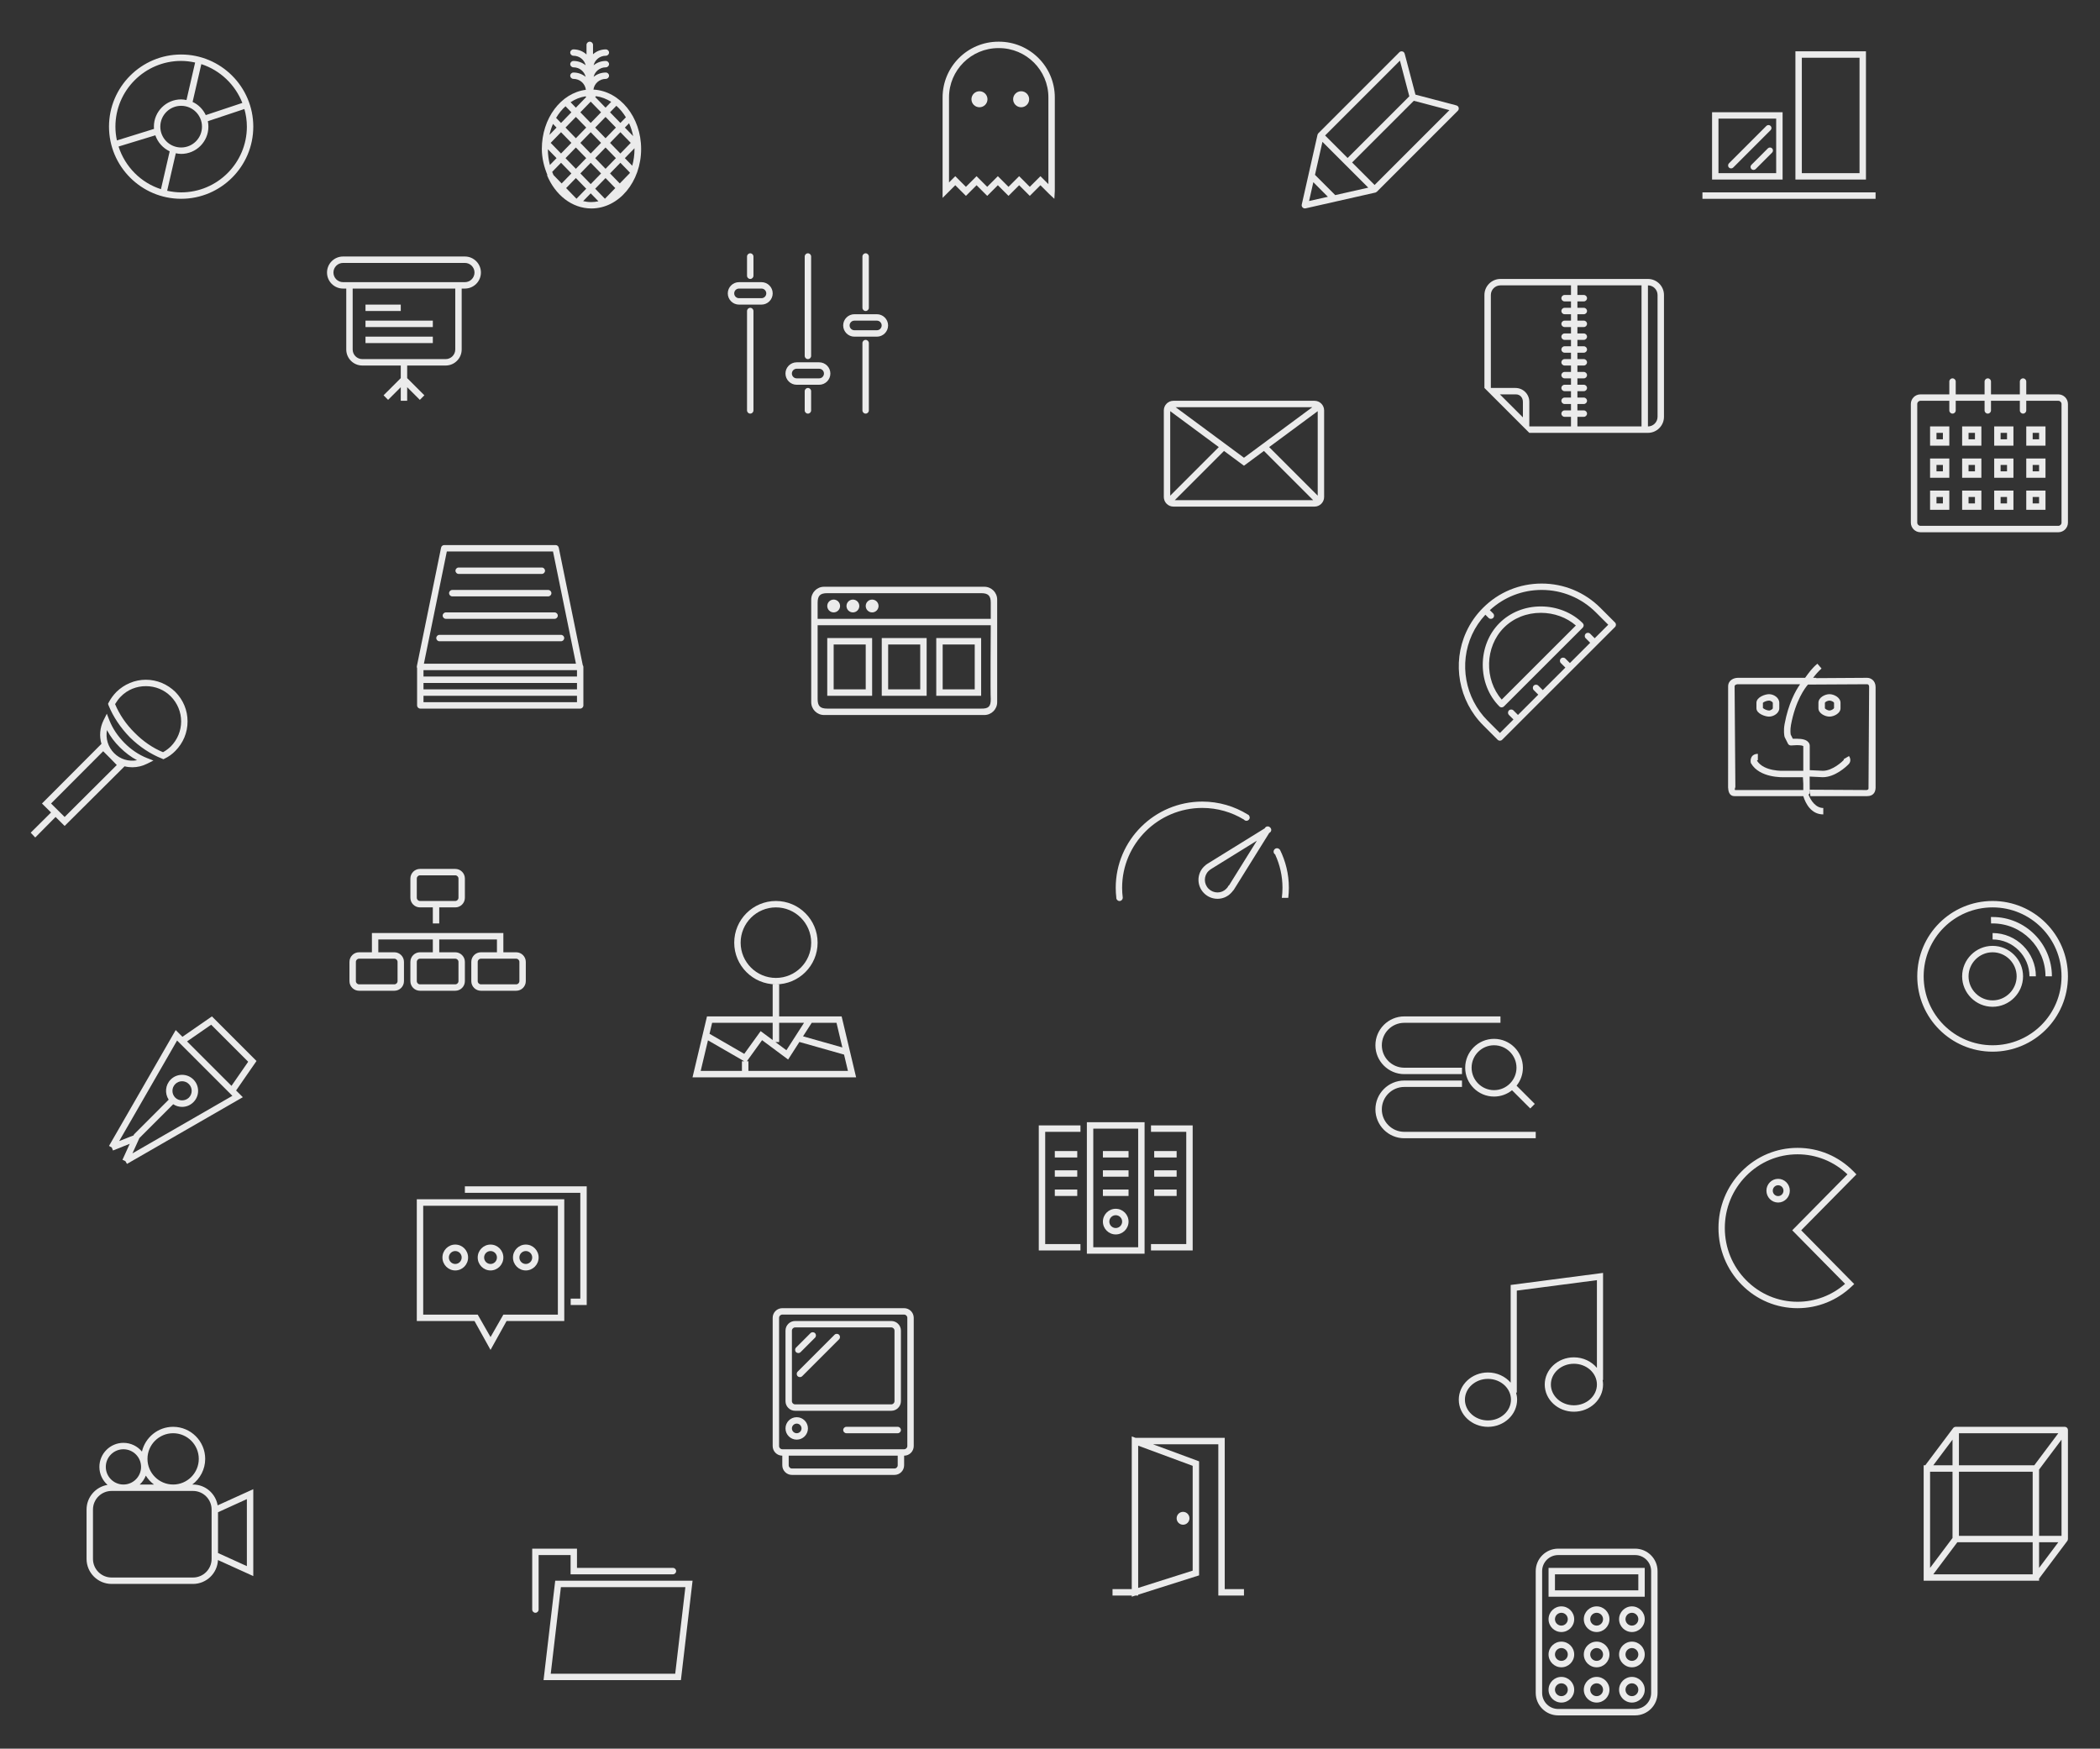 <?xml version="1.0" encoding="UTF-8" standalone="no"?>
<svg width="490px" height="408px" viewBox="0 0 490 408" version="1.1" xmlns="http://www.w3.org/2000/svg" xmlns:xlink="http://www.w3.org/1999/xlink" style="background: #F7F7F7;">
    <rect x="0" y="0" width="490" height="408" fill="#333333" stroke="none"/>
    <!-- Generator: Sketch 3.7 (28169) - http://www.bohemiancoding.com/sketch -->
    <title>Pattern Copy</title>
    <desc>Created with Sketch.</desc>
    <defs/>
    <g id="Misc" stroke="none" stroke-width="1" fill="none" fill-rule="evenodd">
        <g id="Pattern-Copy" fill="#EBEBEB">
            <path d="M276.046,355.745 C276.87,355.745 277.542,355.072 277.542,354.243 C277.542,353.415 276.87,352.741 276.046,352.741 C275.22,352.741 274.55,353.415 274.55,354.243 C274.55,355.072 275.22,355.745 276.046,355.745 L276.046,355.745 Z M278.29,342.002 L278.29,366.459 L265.573,370.489 L265.573,337.299 L278.29,342.002 Z M285.771,370.764 L285.771,335.471 L264.958,335.471 L264.076,335.145 L264.076,370.764 L259.588,370.764 L259.588,372.265 L264.076,372.265 L264.076,372.538 L264.938,372.265 L265.573,372.265 L265.573,372.063 L279.786,367.56 L279.786,340.955 L269.019,336.973 L284.275,336.973 L284.275,372.265 L290.26,372.265 L290.26,370.764 L285.771,370.764 Z" id="Fill-1"/>
            <path d="M145.803,36.898 L148.043,34.592 C148.044,34.647 148.05,34.698 148.05,34.753 C148.05,36.123 147.861,37.438 147.524,38.671 L145.803,36.898 Z M146.918,40.431 L144.612,42.803 L142.341,40.464 L144.757,37.976 L146.982,40.268 C146.959,40.322 146.94,40.377 146.918,40.431 L146.918,40.431 Z M141.149,46.369 L138.879,44.029 L141.294,41.542 L143.566,43.883 L141.149,46.369 Z M137.942,47.15 C137.3,47.15 136.674,47.069 136.065,46.927 L137.832,45.109 L139.632,46.962 C139.082,47.077 138.519,47.15 137.942,47.15 L137.942,47.15 Z M132.098,43.883 L134.369,41.542 L136.785,44.029 L134.513,46.369 L132.098,43.883 Z M129.15,40.846 C129.038,40.605 128.938,40.358 128.84,40.105 L130.907,37.976 L133.322,40.464 L131.051,42.803 L129.15,40.846 Z M127.837,34.815 L129.86,36.898 L128.308,38.496 C128.007,37.334 127.842,36.098 127.837,34.815 L127.837,34.815 Z M129.031,28.913 L129.859,29.766 L128.206,31.469 C128.407,30.574 128.68,29.715 129.031,28.913 L129.031,28.913 Z M131.952,24.79 L133.321,26.201 L130.907,28.687 L129.759,27.505 C130.372,26.468 131.112,25.553 131.952,24.79 L131.952,24.79 Z M136.628,22.473 L136.785,22.634 L134.369,25.122 L133.134,23.85 C134.198,23.141 135.379,22.673 136.628,22.473 L136.628,22.473 Z M139.07,22.438 C140.335,22.611 141.529,23.074 142.61,23.767 L141.295,25.122 L138.879,22.634 L139.07,22.438 Z M146.04,27.366 L144.758,28.687 L142.341,26.201 L143.816,24.682 C144.666,25.43 145.414,26.337 146.04,27.366 L146.04,27.366 Z M142.341,33.333 L144.758,30.844 L147.173,33.333 L144.757,35.82 L142.341,33.333 Z M138.879,36.898 L141.294,34.411 L143.709,36.898 L141.294,39.386 L138.879,36.898 Z M137.832,37.976 L140.247,40.464 L137.832,42.953 L135.416,40.464 L137.832,37.976 Z M134.369,34.411 L136.785,36.898 L134.369,39.386 L131.954,36.898 L134.369,34.411 Z M133.322,33.333 L130.907,35.82 L128.491,33.333 L130.907,30.844 L133.322,33.333 Z M136.785,29.766 L134.369,32.255 L131.953,29.766 L134.369,27.279 L136.785,29.766 Z M140.247,33.333 L137.832,35.82 L135.416,33.333 L137.832,30.844 L140.247,33.333 Z M138.879,29.766 L141.295,27.279 L143.71,29.766 L141.294,32.255 L138.879,29.766 Z M137.832,23.712 L140.247,26.201 L137.832,28.687 L135.416,26.201 L137.832,23.712 Z M147.739,31.759 L145.804,29.766 L146.783,28.758 C147.205,29.69 147.524,30.699 147.739,31.759 L147.739,31.759 Z M138.471,20.9 C138.654,19.498 139.868,18.406 141.351,18.406 C141.77,18.406 142.11,18.073 142.11,17.663 C142.11,17.253 141.77,16.921 141.351,16.921 C140.271,16.921 139.281,17.301 138.511,17.93 C138.807,16.661 139.965,15.709 141.351,15.709 C141.77,15.709 142.11,15.376 142.11,14.966 C142.11,14.555 141.77,14.222 141.351,14.222 C140.271,14.222 139.281,14.602 138.511,15.232 C138.807,13.962 139.965,13.009 141.351,13.009 C141.77,13.009 142.11,12.677 142.11,12.267 C142.11,11.857 141.77,11.523 141.351,11.523 C140.202,11.523 139.158,11.956 138.369,12.66 L138.369,10.468 C138.369,10.058 138.029,9.725 137.61,9.725 C137.191,9.725 136.851,10.058 136.851,10.468 L136.851,12.709 C136.056,11.976 134.989,11.523 133.814,11.523 C133.395,11.523 133.054,11.857 133.054,12.267 C133.054,12.677 133.395,13.009 133.814,13.009 C135.2,13.009 136.358,13.963 136.654,15.232 C135.884,14.602 134.894,14.222 133.814,14.222 C133.395,14.222 133.054,14.555 133.054,14.966 C133.054,15.376 133.395,15.709 133.814,15.709 C135.2,15.709 136.358,16.661 136.654,17.93 C135.884,17.301 134.894,16.921 133.814,16.921 C133.395,16.921 133.054,17.253 133.054,17.663 C133.054,18.073 133.395,18.406 133.814,18.406 C135.314,18.406 136.54,19.525 136.7,20.951 C130.885,21.695 126.428,27.599 126.428,34.753 C126.428,36.946 126.981,39.014 127.74,40.861 L127.74,40.864 C127.74,40.864 127.63,40.865 127.631,40.866 C129.529,45.46 133.426,48.636 137.998,48.636 C144.409,48.636 149.596,42.409 149.596,34.753 C149.596,27.31 144.636,21.234 138.471,20.9 L138.471,20.9 Z" id="Fill-1"/>
            <path d="M411.344,165.178 C411.506,165.402 412.305,165.776 412.772,165.776 C413.17,165.776 413.657,165.402 413.657,165.253 L413.657,163.982 C413.657,163.832 413.194,163.458 412.772,163.458 C412.306,163.458 411.507,163.757 411.344,163.982 L411.344,165.178 L411.344,165.178 Z M412.772,167.198 C411.894,167.198 409.835,166.524 409.835,165.253 L409.835,163.982 C409.835,162.635 411.894,161.962 412.772,161.962 C413.879,161.962 415.167,162.785 415.167,163.982 L415.167,165.253 C415.167,166.376 413.879,167.198 412.772,167.198 L412.772,167.198 Z M425.81,163.982 L425.81,165.253 C425.859,165.402 426.453,165.776 426.876,165.776 C427.3,165.776 427.893,165.402 427.944,165.178 L427.943,163.982 C427.893,163.757 427.299,163.458 426.876,163.458 C426.457,163.458 425.869,163.757 425.81,163.982 L425.81,163.982 Z M426.876,167.198 C425.851,167.198 424.301,166.45 424.301,165.253 L424.301,163.982 C424.301,162.71 425.851,161.962 426.876,161.962 C427.901,161.962 429.452,162.71 429.452,163.982 L429.452,165.253 C429.452,166.45 427.901,167.198 426.876,167.198 L426.876,167.198 Z M420.029,159.643 L405.51,159.643 C405.333,159.643 404.74,159.718 404.74,160.166 L404.919,183.582 C404.938,183.731 404.587,184.33 404.919,184.33 L420.768,184.33 L420.768,182.983 C420.76,182.908 420.76,182.834 420.766,182.834 L420.68,181.337 L416.239,181.337 C416.048,181.337 410.601,181.562 408.59,178.12 C408.547,178.046 408.517,177.971 408.503,177.821 C408.477,177.746 408.375,176.998 408.855,176.399 C409.067,176.176 409.467,175.876 410.167,175.876 L410.167,177.373 L410.003,177.373 C409.997,177.373 409.989,177.447 409.987,177.521 C411.622,180.066 416.15,179.841 416.199,179.841 L420.768,179.841 L420.768,174.081 C420.67,174.006 420.306,173.856 419.259,173.856 L417.899,173.931 C417.597,173.931 417.309,173.781 417.176,173.482 L416.424,171.986 C416.398,171.911 416.378,171.837 416.365,171.762 C416.356,171.762 416.109,170.49 416.409,168.919 C417.297,164.131 418.969,161.139 420.029,159.643 L420.029,159.643 Z M425.433,190.015 C422.643,190.015 421.323,187.547 420.768,185.751 L404.742,185.751 C403.402,185.751 403.274,184.479 403.221,183.731 L403.231,160.166 C403.231,158.669 404.593,158.147 405.509,158.147 L421.194,158.147 C422.01,157.024 422.854,155.827 424.059,154.855 L425.025,155.977 C424.258,156.65 423.632,157.398 423.056,158.147 L423.786,158.147 L423.786,158.221 L435.68,158.147 C436.469,158.147 437.639,158.745 437.639,160.315 L437.639,183.582 C437.655,183.731 437.664,184.629 437.182,185.153 C436.938,185.452 436.479,185.751 435.683,185.751 L422.421,185.751 L422.278,184.254 L435.539,184.33 C435.644,184.33 435.83,184.254 435.905,184.18 C435.985,184.105 435.997,183.956 435.99,183.88 C435.988,183.806 435.986,183.806 435.986,183.806 L436.129,160.315 C436.129,159.718 435.816,159.643 435.683,159.643 L421.863,159.718 C421.19,160.466 418.949,163.458 417.893,169.143 C417.689,170.265 417.791,171.163 417.831,171.387 L418.319,172.36 L419.216,172.36 L419.226,172.36 C420.546,172.36 421.407,172.585 421.897,173.108 C422.28,173.482 422.283,173.931 422.276,174.081 L422.278,179.692 L425.329,179.841 C427.633,179.841 429.967,177.597 430.227,177.298 C430.235,177.298 430.221,177.223 430.168,177.147 L431.435,176.399 C431.98,177.223 431.721,177.971 431.298,178.345 C430.801,178.868 428.183,181.337 425.297,181.337 L422.248,181.188 L422.278,185.002 C422.28,185.227 422.165,185.227 421.986,185.376 C422.491,186.798 423.712,188.519 425.433,188.519 L425.433,190.015 L425.433,190.015 Z" id="Fill-1093"/>
            <path d="M39.856,174.155 C39.32,174.679 38.71,175.128 38.041,175.502 C35.665,174.53 33.373,172.959 31.393,170.939 C29.413,168.994 27.848,166.675 26.852,164.28 C27.225,163.682 27.683,163.009 28.22,162.485 C29.773,160.914 31.84,160.092 34.038,160.092 C36.236,160.092 38.302,160.914 39.857,162.485 C41.411,164.056 42.267,166.151 42.267,168.321 C42.266,170.49 41.411,172.585 39.856,174.155 L39.856,174.155 Z M40.915,161.437 C39.078,159.643 36.636,158.595 34.038,158.595 C31.44,158.595 28.998,159.643 27.162,161.437 C26.435,162.186 25.829,163.009 25.359,163.907 L25.208,164.206 L25.331,164.58 C26.393,167.198 28.124,169.817 30.335,172.061 C32.546,174.231 35.13,175.951 37.806,176.998 L38.118,177.147 L38.418,176.998 C39.348,176.55 40.187,175.951 40.914,175.203 C42.751,173.333 43.763,170.939 43.763,168.321 C43.763,165.702 42.751,163.308 40.915,161.437 L40.915,161.437 Z M26.633,175.727 C25.202,174.305 24.608,172.285 24.956,170.34 C25.738,171.837 26.764,173.183 27.979,174.379 C29.193,175.577 30.553,176.624 31.98,177.373 C30.039,177.746 28.028,177.147 26.633,175.727 L26.633,175.727 Z M15.082,190.613 L11.909,187.472 L24.076,175.277 L25.574,176.774 L25.575,176.774 L25.576,176.774 L27.249,178.495 L15.082,190.613 L15.082,190.613 Z M29.036,173.333 C27.486,171.762 26.277,169.966 25.539,168.096 L24.926,166.524 L24.175,168.021 C23.288,169.817 23.144,171.762 23.672,173.557 L9.793,187.472 L11.909,189.566 L7.164,194.279 L8.222,195.402 L12.967,190.613 L15.082,192.708 L29.066,178.794 C29.661,178.944 30.277,179.018 30.906,179.018 C32.086,179.018 33.264,178.719 34.313,178.195 L35.798,177.447 L34.251,176.849 C32.39,176.101 30.587,174.903 29.036,173.333 L29.036,173.333 Z" id="Fill-1083"/>
            <path d="M367.242,327.881 C364.28,327.881 361.871,325.704 361.871,323.033 C361.871,320.355 364.28,318.186 367.242,318.186 C370.204,318.186 372.614,320.355 372.614,323.033 C372.614,325.704 370.204,327.881 367.242,327.881 L367.242,327.881 Z M347.187,331.412 C344.225,331.412 341.815,329.243 341.815,326.564 C341.815,323.894 344.225,321.717 347.187,321.717 C350.149,321.717 352.559,323.894 352.559,326.564 C352.559,329.243 350.149,331.412 347.187,331.412 L347.187,331.412 Z M374.047,296.992 L352.489,299.805 L352.489,322.6 C351.241,321.156 349.329,320.221 347.187,320.221 C343.436,320.221 340.383,323.071 340.383,326.564 C340.383,330.065 343.436,332.908 347.187,332.908 C350.939,332.908 353.991,330.065 353.991,326.564 C353.991,325.995 353.903,325.442 353.75,324.919 L353.922,324.919 L353.922,301.122 L372.614,298.683 L372.614,319.151 C371.368,317.662 369.426,316.69 367.242,316.69 C363.49,316.69 360.438,319.532 360.438,323.033 C360.438,326.535 363.49,329.377 367.242,329.377 C370.994,329.377 374.047,326.535 374.047,323.033 C374.047,322.674 374.006,322.323 373.944,321.978 L374.047,321.978 L374.047,296.992 L374.047,296.992 Z" id="Fill-1051"/>
            <path d="M201.982,79.298 C201.569,79.298 201.234,79.634 201.234,80.046 L201.234,95.756 C201.234,96.166 201.569,96.504 201.982,96.504 C202.395,96.504 202.731,96.166 202.731,95.756 L202.731,80.046 C202.731,79.634 202.395,79.298 201.982,79.298 L201.982,79.298 Z M201.982,72.565 C202.395,72.565 202.731,72.227 202.731,71.817 L202.731,59.847 C202.731,59.436 202.395,59.099 201.982,59.099 C201.569,59.099 201.234,59.436 201.234,59.847 L201.234,71.817 C201.234,72.227 201.569,72.565 201.982,72.565 L201.982,72.565 Z M204.602,77.053 L199.363,77.053 C198.743,77.053 198.24,76.552 198.24,75.931 C198.24,75.31 198.743,74.809 199.363,74.809 L204.602,74.809 C205.221,74.809 205.724,75.31 205.724,75.931 C205.724,76.552 205.221,77.053 204.602,77.053 L204.602,77.053 Z M204.602,73.313 L199.363,73.313 C197.918,73.313 196.743,74.487 196.743,75.931 C196.743,77.375 197.918,78.55 199.363,78.55 L204.602,78.55 C206.046,78.55 207.221,77.375 207.221,75.931 C207.221,74.487 206.046,73.313 204.602,73.313 L204.602,73.313 Z M188.515,90.519 C188.101,90.519 187.766,90.856 187.766,91.267 L187.766,95.756 C187.766,96.166 188.101,96.504 188.515,96.504 C188.928,96.504 189.263,96.166 189.263,95.756 L189.263,91.267 C189.263,90.856 188.928,90.519 188.515,90.519 L188.515,90.519 Z M188.515,83.786 C188.928,83.786 189.263,83.449 189.263,83.038 L189.263,59.847 C189.263,59.436 188.928,59.099 188.515,59.099 C188.101,59.099 187.766,59.436 187.766,59.847 L187.766,83.038 C187.766,83.449 188.101,83.786 188.515,83.786 L188.515,83.786 Z M191.134,88.275 L185.895,88.275 C185.276,88.275 184.772,87.774 184.772,87.153 C184.772,86.532 185.276,86.031 185.895,86.031 L191.134,86.031 C191.753,86.031 192.257,86.532 192.257,87.153 C192.257,87.774 191.753,88.275 191.134,88.275 L191.134,88.275 Z M191.134,84.534 L185.895,84.534 C184.451,84.534 183.275,85.709 183.275,87.153 C183.275,88.596 184.451,89.771 185.895,89.771 L191.134,89.771 C192.579,89.771 193.754,88.596 193.754,87.153 C193.754,85.709 192.579,84.534 191.134,84.534 L191.134,84.534 Z M175.056,65.084 C175.469,65.084 175.805,64.747 175.805,64.336 L175.805,59.847 C175.805,59.436 175.469,59.099 175.056,59.099 C174.643,59.099 174.308,59.436 174.308,59.847 L174.308,64.336 C174.308,64.747 174.643,65.084 175.056,65.084 L175.056,65.084 Z M175.056,71.817 C174.643,71.817 174.308,72.153 174.308,72.565 L174.308,95.756 C174.308,96.166 174.643,96.504 175.056,96.504 C175.469,96.504 175.805,96.166 175.805,95.756 L175.805,72.565 C175.805,72.153 175.469,71.817 175.056,71.817 L175.056,71.817 Z M177.675,69.573 L172.437,69.573 C171.817,69.573 171.314,69.071 171.314,68.45 C171.314,67.829 171.817,67.328 172.437,67.328 L177.675,67.328 C178.295,67.328 178.798,67.829 178.798,68.45 C178.798,69.071 178.295,69.573 177.675,69.573 L177.675,69.573 Z M177.675,65.832 L172.437,65.832 C170.992,65.832 169.817,67.007 169.817,68.45 C169.817,69.894 170.992,71.069 172.437,71.069 L177.675,71.069 C179.12,71.069 180.295,69.894 180.295,68.45 C180.295,67.007 179.12,65.832 177.675,65.832 L177.675,65.832 Z" id="Fill-1057"/>
            <path d="M464.939,217.695 L464.939,219.191 C469.683,219.191 473.542,223.081 473.542,227.794 L475.038,227.794 C475.038,222.258 470.507,217.695 464.939,217.695 L464.939,217.695 Z M464.939,213.954 L464.547,213.954 L464.581,215.45 L464.939,215.45 C471.745,215.45 477.282,220.986 477.282,227.794 L478.779,227.794 C478.779,220.163 472.57,213.954 464.939,213.954 L464.939,213.954 Z M464.939,233.405 C461.845,233.405 459.328,230.86 459.328,227.794 C459.328,224.727 461.845,222.183 464.939,222.183 C468.033,222.183 470.55,224.727 470.55,227.794 C470.55,230.86 468.033,233.405 464.939,233.405 L464.939,233.405 Z M464.939,220.687 C461.02,220.687 457.832,223.903 457.832,227.794 C457.832,231.684 461.02,234.901 464.939,234.901 C468.857,234.901 472.046,231.684 472.046,227.794 C472.046,223.903 468.857,220.687 464.939,220.687 L464.939,220.687 Z M464.939,243.878 C456.07,243.878 448.855,236.696 448.855,227.794 C448.855,218.892 456.07,211.71 464.939,211.71 C473.808,211.71 481.023,218.892 481.023,227.794 C481.023,236.696 473.808,243.878 464.939,243.878 L464.939,243.878 Z M464.939,210.214 C455.245,210.214 447.359,218.069 447.359,227.794 C447.359,237.519 455.245,245.374 464.939,245.374 C474.633,245.374 482.519,237.519 482.519,227.794 C482.519,218.069 474.633,210.214 464.939,210.214 L464.939,210.214 Z" id="Fill-1069"/>
            <path d="M42.267,44.885 C41.147,44.885 40.056,44.735 39.003,44.511 L41.021,35.758 C41.424,35.834 41.841,35.908 42.267,35.908 C45.773,35.908 48.626,33.066 48.626,29.55 C48.626,29.101 48.58,28.652 48.494,28.277 L57.022,25.435 C57.391,26.707 57.603,28.128 57.603,29.55 C57.603,38.002 50.724,44.885 42.267,44.885 L42.267,44.885 Z M27.664,34.188 L36.247,31.569 C36.806,33.215 38.027,34.562 39.594,35.31 L37.557,44.137 C32.872,42.641 29.169,38.901 27.664,34.188 L27.664,34.188 Z M42.267,14.214 C43.388,14.214 44.479,14.363 45.531,14.588 L43.513,23.34 C43.11,23.266 42.694,23.191 42.267,23.191 C38.761,23.191 35.908,26.033 35.908,29.55 C35.908,29.774 35.92,29.924 35.937,30.073 L27.279,32.766 C27.055,31.719 26.931,30.672 26.931,29.55 C26.931,21.096 33.811,14.214 42.267,14.214 L42.267,14.214 Z M37.405,29.55 C37.405,26.856 39.586,24.687 42.267,24.687 C44.948,24.687 47.13,26.856 47.13,29.55 C47.13,32.243 44.948,34.412 42.267,34.412 C39.586,34.412 37.405,32.243 37.405,29.55 L37.405,29.55 Z M56.548,24.013 L48.014,26.856 C47.379,25.51 46.288,24.388 44.94,23.789 L46.977,14.962 C51.365,16.383 54.882,19.75 56.548,24.013 L56.548,24.013 Z M42.267,12.718 C32.986,12.718 25.435,20.273 25.435,29.55 C25.435,38.826 32.986,46.382 42.267,46.382 C51.549,46.382 59.099,38.826 59.099,29.55 C59.099,20.273 51.549,12.718 42.267,12.718 L42.267,12.718 Z" id="Fill-1065"/>
            <path d="M386.763,97.252 C386.763,98.486 385.756,99.496 384.519,99.496 L384.519,66.58 C385.756,66.58 386.763,67.589 386.763,68.824 L386.763,97.252 L386.763,97.252 Z M368.061,99.496 L368.061,97.252 L369.557,97.252 C369.971,97.252 370.305,96.915 370.305,96.504 C370.305,96.092 369.971,95.756 369.557,95.756 L368.061,95.756 L368.061,94.26 L369.557,94.26 C369.971,94.26 370.305,93.923 370.305,93.511 C370.305,93.1 369.971,92.763 369.557,92.763 L368.061,92.763 L368.061,91.267 L369.557,91.267 C369.971,91.267 370.305,90.93 370.305,90.519 C370.305,90.107 369.971,89.771 369.557,89.771 L368.061,89.771 L368.061,88.275 L369.557,88.275 C369.971,88.275 370.305,87.938 370.305,87.527 C370.305,87.115 369.971,86.779 369.557,86.779 L368.061,86.779 L368.061,85.282 L369.557,85.282 C369.971,85.282 370.305,84.946 370.305,84.534 C370.305,84.123 369.971,83.786 369.557,83.786 L368.061,83.786 L368.061,82.29 L369.557,82.29 C369.971,82.29 370.305,81.953 370.305,81.542 C370.305,81.13 369.971,80.794 369.557,80.794 L368.061,80.794 L368.061,79.298 L369.557,79.298 C369.971,79.298 370.305,78.961 370.305,78.55 C370.305,78.138 369.971,77.802 369.557,77.802 L368.061,77.802 L368.061,76.305 L369.557,76.305 C369.971,76.305 370.305,75.969 370.305,75.557 C370.305,75.146 369.971,74.809 369.557,74.809 L368.061,74.809 L368.061,73.313 L369.557,73.313 C369.971,73.313 370.305,72.976 370.305,72.565 C370.305,72.153 369.971,71.817 369.557,71.817 L368.061,71.817 L368.061,70.321 L369.557,70.321 C369.971,70.321 370.305,69.984 370.305,69.573 C370.305,69.161 369.971,68.824 369.557,68.824 L368.061,68.824 L368.061,66.58 L383.023,66.58 L383.023,99.496 L368.061,99.496 L368.061,99.496 Z M356.84,99.496 L356.84,93.743 C356.84,91.962 355.397,90.519 353.617,90.519 L347.863,90.519 L347.863,68.824 C347.863,67.589 348.87,66.58 350.107,66.58 L366.565,66.58 L366.565,68.824 L365.069,68.824 C364.656,68.824 364.321,69.161 364.321,69.573 C364.321,69.984 364.656,70.321 365.069,70.321 L366.565,70.321 L366.565,71.817 L365.069,71.817 C364.656,71.817 364.321,72.153 364.321,72.565 C364.321,72.976 364.656,73.313 365.069,73.313 L366.565,73.313 L366.565,74.809 L365.069,74.809 C364.656,74.809 364.321,75.146 364.321,75.557 C364.321,75.969 364.656,76.305 365.069,76.305 L366.565,76.305 L366.565,77.802 L365.069,77.802 C364.656,77.802 364.321,78.138 364.321,78.55 C364.321,78.961 364.656,79.298 365.069,79.298 L366.565,79.298 L366.565,80.794 L365.069,80.794 C364.656,80.794 364.321,81.13 364.321,81.542 C364.321,81.953 364.656,82.29 365.069,82.29 L366.565,82.29 L366.565,83.786 L365.069,83.786 C364.656,83.786 364.321,84.123 364.321,84.534 C364.321,84.946 364.656,85.282 365.069,85.282 L366.565,85.282 L366.565,86.779 L365.069,86.779 C364.656,86.779 364.321,87.115 364.321,87.527 C364.321,87.938 364.656,88.275 365.069,88.275 L366.565,88.275 L366.565,89.771 L365.069,89.771 C364.656,89.771 364.321,90.107 364.321,90.519 C364.321,90.93 364.656,91.267 365.069,91.267 L366.565,91.267 L366.565,92.763 L365.069,92.763 C364.656,92.763 364.321,93.1 364.321,93.511 C364.321,93.923 364.656,94.26 365.069,94.26 L366.565,94.26 L366.565,95.756 L365.069,95.756 C364.656,95.756 364.321,96.092 364.321,96.504 C364.321,96.915 364.656,97.252 365.069,97.252 L366.565,97.252 L366.565,99.496 L356.84,99.496 L356.84,99.496 Z M355.344,97.378 L349.978,92.015 L353.733,92.015 C354.684,92.015 355.344,92.793 355.344,93.743 L355.344,97.378 L355.344,97.378 Z M384.519,65.084 L350.107,65.084 C348.044,65.084 346.366,66.76 346.366,68.824 L346.366,90.519 L356.84,100.992 L384.519,100.992 C386.582,100.992 388.26,99.317 388.26,97.252 L388.26,68.824 C388.26,66.76 386.582,65.084 384.519,65.084 L384.519,65.084 Z" id="Fill-1045"/>
            <path d="M372.097,148.915 L371.043,147.86 C370.752,147.569 370.28,147.569 369.991,147.86 C369.7,148.153 369.7,148.623 369.991,148.915 L371.044,149.969 L366.304,154.705 L365.252,153.65 C364.96,153.359 364.488,153.359 364.198,153.65 C363.907,153.942 363.907,154.414 364.198,154.705 L365.252,155.759 L359.985,161.019 L358.931,159.964 C358.641,159.68 358.169,159.68 357.878,159.964 C357.588,160.256 357.588,160.727 357.878,161.019 L358.931,162.074 L354.192,166.809 L353.138,165.754 C352.848,165.463 352.377,165.463 352.085,165.754 C351.794,166.046 351.794,166.518 352.085,166.809 L353.138,167.864 L349.979,171.02 L347.116,168.155 C341.847,162.889 340.383,154.818 343.475,148.062 C344.253,146.364 345.309,144.808 346.588,143.424 L347.345,144.179 C347.49,144.322 347.681,144.396 347.872,144.396 C348.063,144.396 348.253,144.322 348.398,144.179 C348.69,143.888 348.69,143.416 348.398,143.125 L347.631,142.362 C350.937,139.317 355.199,137.641 359.719,137.641 C364.503,137.641 369.004,139.512 372.395,142.9 L375.257,145.758 L372.097,148.915 L372.097,148.915 Z M376.837,145.234 L373.448,141.845 C369.777,138.173 364.901,136.153 359.719,136.153 C354.553,136.153 349.694,138.164 346.038,141.823 C344.394,143.462 343.076,145.354 342.121,147.448 C338.771,154.758 340.355,163.503 346.063,169.211 L349.453,172.6 C349.592,172.742 349.782,172.817 349.979,172.817 L349.98,172.817 C350.177,172.817 350.366,172.742 350.506,172.6 L360.51,162.597 L360.512,162.597 L360.513,162.597 L376.836,146.289 C376.977,146.146 377.056,145.952 377.056,145.758 C377.056,145.564 376.977,145.369 376.837,145.234 L376.837,145.234 Z M350.403,163.225 C346.302,158.542 346.471,150.882 350.912,146.446 C353.145,144.21 356.207,142.983 359.532,142.983 C362.604,142.983 365.539,144.053 367.704,145.938 L350.403,163.225 L350.403,163.225 Z M359.532,141.494 C355.81,141.494 352.374,142.878 349.859,145.391 C344.68,150.568 344.68,159.65 349.86,164.827 C350.005,164.969 350.195,165.044 350.386,165.044 C350.576,165.044 350.766,164.969 350.913,164.827 L369.302,146.446 C369.441,146.304 369.52,146.117 369.52,145.922 C369.52,145.721 369.441,145.534 369.302,145.391 C366.822,142.915 363.262,141.494 359.532,141.494 L359.532,141.494 Z" id="Fill-1048"/>
            <path d="M353.847,249.115 C353.847,252.002 351.498,254.351 348.611,254.351 C345.724,254.351 343.374,252.002 343.374,249.115 C343.374,246.226 345.724,243.878 348.611,243.878 C351.498,243.878 353.847,246.226 353.847,249.115 L353.847,249.115 Z M341.878,249.115 C341.878,252.824 344.898,255.847 348.611,255.847 C350.198,255.847 351.656,255.294 352.808,254.374 L357.059,258.623 L358.117,257.56 L353.866,253.311 C354.788,252.159 355.344,250.7 355.344,249.115 C355.344,245.404 352.323,242.382 348.611,242.382 C344.898,242.382 341.878,245.404 341.878,249.115 L341.878,249.115 Z M327.664,250.611 L341.13,250.611 L341.13,249.115 L327.664,249.115 C324.777,249.115 322.427,246.765 322.427,243.878 C322.427,240.989 324.777,238.641 327.664,238.641 L350.107,238.641 L350.107,237.145 L327.664,237.145 C323.951,237.145 320.931,240.167 320.931,243.878 C320.931,247.588 323.951,250.611 327.664,250.611 L327.664,250.611 Z M327.664,264.076 C324.777,264.076 322.427,261.727 322.427,258.84 C322.427,255.952 324.777,253.603 327.664,253.603 L341.13,253.603 L341.13,252.107 L327.664,252.107 C323.951,252.107 320.931,255.129 320.931,258.84 C320.931,262.55 323.951,265.573 327.664,265.573 L358.336,265.573 L358.336,264.076 L327.664,264.076 L327.664,264.076 Z" id="Fill-1039"/>
            <path d="M311.555,45.522 L306.83,40.796 L308.57,33.09 L313.916,38.438 L313.917,38.438 L313.919,38.438 L319.264,43.78 L311.555,45.522 L311.555,45.522 Z M306.443,42.508 L309.842,45.912 L305.452,46.9 L306.443,42.508 L306.443,42.508 Z M326.652,14.148 L328.839,22.467 L314.442,36.86 L309.193,31.609 L326.652,14.148 L326.652,14.148 Z M320.742,43.159 L320.511,42.927 L315.493,37.908 L329.889,23.514 L338.201,25.699 L320.742,43.159 L320.742,43.159 Z M340.165,24.785 C340.068,24.689 339.949,24.636 339.826,24.606 L339.829,24.591 L330.273,22.078 L327.758,12.525 L327.747,12.525 C327.715,12.405 327.662,12.286 327.565,12.188 C327.275,11.897 326.807,11.897 326.516,12.188 L307.618,31.085 C307.616,31.085 307.615,31.092 307.613,31.092 C307.552,31.152 307.506,31.227 307.469,31.31 C307.461,31.332 307.454,31.347 307.448,31.369 C307.438,31.391 307.424,31.422 307.418,31.452 L303.743,47.723 C303.688,47.97 303.763,48.231 303.943,48.411 C304.123,48.59 304.383,48.664 304.631,48.613 L320.906,44.932 C320.932,44.932 320.955,44.917 320.98,44.91 C321.003,44.902 321.024,44.894 321.046,44.88 C321.125,44.85 321.197,44.798 321.26,44.737 L321.267,44.737 L340.165,25.833 C340.456,25.549 340.455,25.077 340.165,24.785 L340.165,24.785 Z" id="Fill-1015"/>
            <path d="M414.895,279.068 C414.206,279.068 413.646,278.507 413.646,277.804 C413.646,277.108 414.206,276.54 414.895,276.54 C415.584,276.54 416.143,277.108 416.143,277.804 C416.143,278.507 415.584,279.068 414.895,279.068 L414.895,279.068 Z M414.895,275.043 C413.39,275.043 412.166,276.278 412.166,277.804 C412.166,279.33 413.39,280.572 414.895,280.572 C416.4,280.572 417.624,279.33 417.624,277.804 C417.624,276.278 416.4,275.043 414.895,275.043 L414.895,275.043 Z M430.516,299.543 C427.434,302.244 423.525,303.725 419.426,303.725 C414.894,303.725 410.633,301.93 407.429,298.683 C404.223,295.436 402.458,291.119 402.458,286.519 C402.458,281.925 404.223,277.609 407.429,274.363 C410.636,271.108 414.898,269.32 419.433,269.32 C423.796,269.32 427.909,270.981 431.071,273.996 L418.189,287.05 L430.516,299.543 L430.516,299.543 Z M433.161,274.004 L432.482,273.3 C428.996,269.762 424.362,267.817 419.433,267.817 C414.503,267.817 409.868,269.762 406.383,273.3 C402.897,276.831 400.977,281.529 400.977,286.519 C400.977,291.516 402.897,296.214 406.383,299.745 C409.867,303.276 414.499,305.221 419.426,305.221 L419.427,305.221 C424.16,305.221 428.66,303.411 432.098,300.112 L432.651,299.588 L420.282,287.05 L433.161,274.004 L433.161,274.004 Z" id="Fill-785"/>
            <path d="M238.267,21.29 C237.234,21.29 236.397,22.129 236.397,23.153 C236.397,24.186 237.234,25.024 238.267,25.024 C239.3,25.024 240.137,24.186 240.137,23.153 C240.137,22.129 239.3,21.29 238.267,21.29 L238.267,21.29 Z M228.542,21.29 C227.509,21.29 226.672,22.129 226.672,23.153 C226.672,24.186 227.509,25.024 228.542,25.024 C229.575,25.024 230.412,24.186 230.412,23.153 C230.412,22.129 229.575,21.29 228.542,21.29 L228.542,21.29 Z M244.626,42.963 L242.768,41.108 L240.284,43.591 L237.8,41.108 L235.317,43.591 L232.832,41.108 L230.349,43.591 L227.865,41.108 L225.381,43.591 L222.897,41.108 L221.435,42.566 L221.435,22.726 C221.435,16.376 226.609,11.221 232.968,11.221 L233.093,11.221 C239.452,11.221 244.626,16.376 244.626,22.726 L244.626,42.963 L244.626,42.963 Z M233.093,9.725 L232.968,9.725 C225.784,9.725 219.939,15.553 219.939,22.726 L219.939,46.172 L222.897,43.217 L225.381,45.701 L227.865,43.217 L230.349,45.701 L232.832,43.217 L235.317,45.701 L237.8,43.217 L240.284,45.701 L242.768,43.217 L244.831,45.282 L246.016,46.382 L246.112,44.721 C246.117,44.646 246.122,44.564 246.122,44.482 L246.122,22.726 C246.122,15.553 240.277,9.725 233.093,9.725 L233.093,9.725 Z" id="Fill-789"/>
            <path d="M57.603,365.405 L50.87,362.346 L50.87,352.83 L57.603,349.769 L57.603,365.405 L57.603,365.405 Z M49.374,363.722 C49.374,366.115 47.428,368.061 45.035,368.061 L26.034,368.061 C23.641,368.061 21.695,366.115 21.695,363.722 L21.695,352.202 C21.695,349.808 23.641,347.863 26.034,347.863 L45.035,347.863 C47.428,347.863 49.374,349.808 49.374,352.202 L49.374,363.722 L49.374,363.722 Z M24.687,342.252 C24.687,339.985 26.533,338.137 28.802,338.137 C31.07,338.137 32.916,339.985 32.916,342.252 C32.916,344.518 31.07,346.366 28.802,346.366 C26.533,346.366 24.687,344.518 24.687,342.252 L24.687,342.252 Z M35.927,346.366 L32.603,346.366 C33.223,345.79 33.713,345.087 34.025,344.287 C34.523,345.094 35.169,345.798 35.927,346.366 L35.927,346.366 Z M40.397,334.397 C43.697,334.397 46.382,337.082 46.382,340.382 C46.382,343.681 43.697,346.366 40.397,346.366 C37.097,346.366 34.412,343.681 34.412,340.382 C34.412,337.082 37.097,334.397 40.397,334.397 L40.397,334.397 Z M59.099,347.451 L50.783,351.229 C50.318,348.476 47.921,346.366 45.035,346.366 L44.867,346.366 C46.69,345.005 47.878,342.828 47.878,340.382 C47.878,336.26 44.522,332.901 40.397,332.901 C36.859,332.901 33.896,335.369 33.12,338.676 C32.09,337.434 30.536,336.641 28.802,336.641 C25.707,336.641 23.191,339.162 23.191,342.252 C23.191,343.919 23.928,345.424 25.091,346.449 C22.322,346.905 20.198,349.306 20.198,352.202 L20.198,363.722 C20.198,366.939 22.816,369.557 26.034,369.557 L45.035,369.557 C48.166,369.557 50.721,367.08 50.857,363.984 L59.099,367.724 L59.099,347.451 L59.099,347.451 Z" id="Fill-660"/>
            <path d="M194.723,311.423 L186.12,320.026 C185.827,320.318 185.827,320.796 186.12,321.088 C186.266,321.231 186.457,321.305 186.649,321.305 C186.84,321.305 187.032,321.231 187.178,321.088 L195.781,312.485 C196.073,312.194 196.073,311.715 195.781,311.423 C195.488,311.131 195.016,311.131 194.723,311.423 L194.723,311.423 Z M186.804,315.477 L190.17,312.111 C190.463,311.819 190.463,311.341 190.17,311.049 C189.878,310.757 189.405,310.757 189.112,311.049 L185.746,314.415 C185.453,314.707 185.453,315.185 185.746,315.477 C185.892,315.62 186.083,315.695 186.275,315.695 C186.466,315.695 186.658,315.62 186.804,315.477 L186.804,315.477 Z M185.901,334.397 C185.282,334.397 184.779,333.896 184.779,333.275 C184.779,332.654 185.282,332.153 185.901,332.153 C186.519,332.153 187.023,332.654 187.023,333.275 C187.023,333.896 186.519,334.397 185.901,334.397 L185.901,334.397 Z M185.901,330.656 C184.457,330.656 183.282,331.831 183.282,333.275 C183.282,334.719 184.457,335.893 185.901,335.893 C187.345,335.893 188.519,334.719 188.519,333.275 C188.519,331.831 187.345,330.656 185.901,330.656 L185.901,330.656 Z M209.466,332.901 L197.496,332.901 C197.083,332.901 196.748,333.237 196.748,333.649 C196.748,334.06 197.083,334.397 197.496,334.397 L209.466,334.397 C209.879,334.397 210.214,334.06 210.214,333.649 C210.214,333.237 209.879,332.901 209.466,332.901 L209.466,332.901 Z M208.718,326.916 C208.718,327.327 208.382,327.664 207.969,327.664 L185.527,327.664 C185.115,327.664 184.779,327.327 184.779,326.916 L184.779,310.458 C184.779,310.047 185.115,309.71 185.527,309.71 L207.969,309.71 C208.382,309.71 208.718,310.047 208.718,310.458 L208.718,326.916 L208.718,326.916 Z M207.969,308.214 L185.527,308.214 C184.289,308.214 183.282,309.215 183.282,310.458 L183.282,326.916 C183.282,328.15 184.289,329.16 185.527,329.16 L207.969,329.16 C209.207,329.16 210.214,328.15 210.214,326.916 L210.214,310.458 C210.214,309.215 209.207,308.214 207.969,308.214 L207.969,308.214 Z M211.71,337.389 C211.71,337.801 211.375,338.137 210.962,338.137 L182.534,338.137 C182.122,338.137 181.786,337.801 181.786,337.389 L181.786,307.466 C181.786,307.054 182.122,306.718 182.534,306.718 L210.962,306.718 C211.375,306.718 211.71,307.054 211.71,307.466 L211.71,337.389 L211.71,337.389 Z M209.466,341.878 C209.466,342.289 209.131,342.626 208.718,342.626 L184.779,342.626 C184.366,342.626 184.031,342.289 184.031,341.878 L184.031,339.634 L209.466,339.634 L209.466,341.878 L209.466,341.878 Z M210.962,305.221 L182.534,305.221 C181.297,305.221 180.29,306.231 180.29,307.466 L180.29,337.389 C180.29,338.624 181.297,339.634 182.534,339.634 L182.534,341.878 C182.534,343.112 183.541,344.122 184.779,344.122 L208.718,344.122 C209.955,344.122 210.962,343.112 210.962,341.878 L210.962,339.634 C212.199,339.634 213.206,338.624 213.206,337.389 L213.206,307.466 C213.206,306.231 212.199,305.221 210.962,305.221 L210.962,305.221 Z" id="Fill-678"/>
            <path d="M181.047,228.168 C176.508,228.168 172.816,224.48 172.816,219.939 C172.816,215.405 176.508,211.71 181.047,211.71 C185.586,211.71 189.278,215.405 189.278,219.939 C189.278,224.48 185.586,228.168 181.047,228.168 L181.047,228.168 Z M190.775,219.939 C190.775,214.575 186.411,210.214 181.047,210.214 C175.683,210.214 171.319,214.575 171.319,219.939 C171.319,225.302 175.683,229.664 181.047,229.664 C186.411,229.664 190.775,225.302 190.775,219.939 L190.775,219.939 Z M174.263,247.618 L177.817,242.688 L183.894,247.207 L186.528,243.107 L196.946,246.055 L197.852,249.863 L174.629,249.863 L174.629,247.618 L174.263,247.618 L174.263,247.618 Z M173.118,247.618 L173.118,249.863 L163.495,249.863 L165.192,242.726 L173.669,247.618 L173.118,247.618 L173.118,247.618 Z M166.162,238.641 L180.292,238.641 L180.292,242.658 L177.486,240.579 L173.659,245.883 L165.554,241.2 L166.162,238.641 L166.162,238.641 Z M181.803,243.13 L181.803,238.641 L187.607,238.641 L183.496,245.037 L180.926,243.13 L181.803,243.13 L181.803,243.13 Z M195.185,238.641 L196.55,244.387 L187.375,241.79 L189.399,238.641 L195.185,238.641 L195.185,238.641 Z M196.382,237.145 L181.803,237.145 L181.803,229.664 L180.292,229.664 L180.292,237.145 L164.965,237.145 L161.588,251.359 L199.759,251.359 L196.382,237.145 L196.382,237.145 Z" id="Fill-549"/>
            <path d="M298.634,198.214 C298.627,198.222 298.618,198.229 298.612,198.244 C298.465,198.049 298.242,197.908 297.977,197.908 C297.532,197.908 297.173,198.267 297.173,198.707 C297.173,199.015 297.348,199.268 297.598,199.404 C297.587,199.419 297.577,199.426 297.566,199.441 C298.641,201.783 299.246,204.394 299.246,207.139 C299.246,207.931 299.19,208.718 299.092,209.488 L300.594,209.488 C300.686,208.718 300.737,207.931 300.737,207.139 C300.737,203.937 299.977,200.907 298.634,198.214 L298.634,198.214 Z M280.537,188.504 C284.074,188.504 287.383,189.492 290.207,191.197 C290.212,191.19 290.218,191.182 290.222,191.182 C290.362,191.369 290.577,191.504 290.833,191.504 C291.257,191.504 291.602,191.16 291.602,190.74 C291.602,190.546 291.524,190.374 291.404,190.24 C291.417,190.231 291.426,190.217 291.438,190.217 C291.341,190.149 291.24,190.098 291.142,190.038 C291.137,190.038 291.135,190.029 291.13,190.029 C288.047,188.13 284.422,187.023 280.537,187.023 C269.398,187.023 260.336,196.044 260.336,207.139 C260.336,207.917 260.387,208.688 260.474,209.443 C260.474,209.451 260.468,209.466 260.468,209.473 C260.468,209.884 260.805,210.221 261.22,210.221 C261.629,210.221 261.958,209.9 261.968,209.488 L261.982,209.488 C261.884,208.718 261.828,207.931 261.828,207.139 C261.828,196.86 270.22,188.504 280.537,188.504 L280.537,188.504 Z M286.792,206.548 C286.747,206.578 286.703,206.607 286.663,206.645 C286.571,206.743 286.508,206.855 286.474,206.975 C286.399,207.072 286.252,207.244 286.111,207.385 C285.568,207.925 284.849,208.224 284.086,208.224 C283.304,208.224 282.562,207.917 281.998,207.356 C280.855,206.211 280.846,204.371 281.977,203.241 C282.132,203.092 282.328,202.927 282.415,202.867 C282.515,202.83 282.609,202.77 282.69,202.695 L293.271,196.149 L286.792,206.548 L286.792,206.548 Z M296.326,193.03 C296.164,192.865 295.942,192.791 295.713,192.821 C295.487,192.843 295.285,192.97 295.166,193.165 L295.097,193.269 L281.757,201.521 C281.733,201.536 281.709,201.551 281.687,201.566 C281.501,201.678 281.253,201.865 280.923,202.194 C279.209,203.899 279.218,206.683 280.943,208.403 C281.788,209.249 282.905,209.705 284.086,209.705 C285.247,209.705 286.34,209.255 287.165,208.433 C287.423,208.179 287.596,207.969 287.71,207.805 C287.777,207.753 287.834,207.693 287.88,207.618 L296.16,194.331 L296.273,194.264 C296.466,194.145 296.594,193.943 296.619,193.718 C296.645,193.494 296.566,193.269 296.404,193.105 L296.326,193.03 L296.326,193.03 Z" id="Fill-559"/>
            <path d="M40.895,252.93 C41.319,252.503 41.883,252.271 42.482,252.271 C43.081,252.271 43.645,252.503 44.069,252.93 C44.493,253.349 44.726,253.917 44.726,254.516 C44.726,255.114 44.493,255.675 44.069,256.101 C43.221,256.947 41.743,256.947 40.895,256.101 C40.02,255.226 40.021,253.805 40.895,252.93 L40.895,252.93 Z M30.901,269.104 L32.527,265.528 L40.419,257.635 C41.026,258.039 41.738,258.256 42.483,258.256 C43.481,258.256 44.42,257.867 45.126,257.156 C45.833,256.453 46.222,255.511 46.222,254.516 C46.222,253.513 45.833,252.577 45.126,251.867 C44.42,251.164 43.481,250.775 42.482,250.775 C41.483,250.775 40.544,251.164 39.837,251.867 C38.56,253.147 38.402,255.122 39.362,256.573 L31.277,264.66 L31.124,264.996 L31.095,264.929 L27.808,266.238 L41.32,242.771 L44.546,245.995 L54.222,255.675 L30.901,269.104 L30.901,269.104 Z M49.271,239.083 L57.91,247.723 L54.014,253.349 L43.645,242.98 L49.271,239.083 L49.271,239.083 Z M59.851,247.55 L49.447,237.145 L42.57,241.903 L40.998,240.332 L25.435,267.36 L26.083,267.735 L26.361,268.43 L30.274,266.866 L28.576,270.6 L29.257,270.914 L29.63,271.557 L56.661,255.997 L55.09,254.426 L59.851,247.55 L59.851,247.55 Z" id="Fill-428"/>
            <path d="M475.786,365.817 L475.786,359.832 L480.275,359.832 L475.786,365.817 L475.786,365.817 Z M451.099,367.313 L456.71,359.832 L474.29,359.832 L474.29,367.313 L451.099,367.313 L451.099,367.313 Z M455.588,335.893 L455.588,341.878 L451.099,341.878 L455.588,335.893 L455.588,335.893 Z M474.664,341.878 L457.084,341.878 L457.084,334.397 L480.275,334.397 L474.664,341.878 L474.664,341.878 Z M475.786,342.873 L481.023,335.893 L481.023,358.336 L475.786,358.336 L475.786,342.873 L475.786,342.873 Z M457.084,358.336 L474.29,358.336 L474.29,343.374 L457.084,343.374 L457.084,358.336 Z M450.351,343.374 L455.588,343.374 L455.588,358.836 L450.351,365.817 L450.351,343.374 L450.351,343.374 Z M482.519,333.649 L482.513,333.649 C482.513,333.537 482.493,333.417 482.441,333.312 C482.313,333.058 482.055,332.901 481.771,332.901 L456.336,332.901 C456.1,332.901 455.879,333.012 455.737,333.2 L449.23,341.878 L448.855,341.878 L448.855,368.809 L475.786,368.809 L475.786,368.308 L482.369,359.533 C482.468,359.397 482.513,359.24 482.513,359.084 L482.519,359.084 L482.519,333.649 L482.519,333.649 Z" id="Fill-454"/>
            <path d="M404.413,39.095 L413.141,30.365 C413.414,30.095 413.414,29.654 413.141,29.378 C413.005,29.243 412.826,29.176 412.647,29.176 C412.469,29.176 412.29,29.243 412.154,29.378 L403.426,38.107 C403.153,38.377 403.153,38.826 403.426,39.095 C403.699,39.365 404.141,39.365 404.413,39.095 L404.413,39.095 Z M412.503,34.614 L408.662,38.459 C408.39,38.729 408.39,39.169 408.662,39.447 C408.935,39.715 409.377,39.715 409.65,39.447 L413.49,35.602 C413.763,35.332 413.763,34.891 413.49,34.614 C413.354,34.48 413.175,34.412 412.997,34.412 C412.818,34.412 412.639,34.48 412.503,34.614 L412.503,34.614 Z M400.977,40.397 L414.443,40.397 L414.443,27.679 L400.977,27.679 L400.977,40.397 Z M399.481,41.893 L415.939,41.893 L415.939,26.183 L399.481,26.183 L399.481,41.893 Z M420.427,40.397 L433.893,40.397 L433.893,13.466 L420.427,13.466 L420.427,40.397 Z M418.931,41.893 L435.389,41.893 L435.389,11.969 L418.931,11.969 L418.931,41.893 Z M397.237,46.382 L437.634,46.382 L437.634,44.885 L397.237,44.885 L397.237,46.382 Z" id="Fill-500"/>
            <path d="M296.135,104.313 L307.466,95.935 L307.466,115.647 L296.135,104.313 L296.135,104.313 Z M285.6,105.212 L290.26,108.66 L294.919,105.212 L306.408,116.702 L274.111,116.702 L285.6,105.212 L285.6,105.212 Z M284.384,104.313 L273.053,115.647 L273.053,95.935 L284.384,104.313 L284.384,104.313 Z M290.26,106.798 L274.313,95.008 L306.206,95.008 L290.26,106.798 L290.26,106.798 Z M306.718,93.511 L273.802,93.511 C272.564,93.511 271.557,94.521 271.557,95.756 L271.557,115.954 C271.557,117.196 272.564,118.198 273.802,118.198 L306.718,118.198 C307.955,118.198 308.962,117.196 308.962,115.954 L308.962,95.756 C308.962,94.521 307.955,93.511 306.718,93.511 L306.718,93.511 Z" id="Fill-386"/>
            <path d="M122.687,291.89 C123.51,291.89 124.183,292.564 124.183,293.393 C124.183,294.232 123.51,294.905 122.687,294.905 C121.864,294.905 121.191,294.232 121.191,293.393 C121.191,292.564 121.864,291.89 122.687,291.89 L122.687,291.89 Z M122.687,296.416 C124.34,296.416 125.679,295.062 125.679,293.393 C125.679,291.733 124.34,290.379 122.687,290.379 C121.034,290.379 119.695,291.733 119.695,293.393 C119.695,295.062 121.034,296.416 122.687,296.416 L122.687,296.416 Z M114.458,291.89 C115.281,291.89 115.954,292.564 115.954,293.393 C115.954,294.232 115.281,294.905 114.458,294.905 C113.635,294.905 112.962,294.232 112.962,293.393 C112.962,292.564 113.635,291.89 114.458,291.89 L114.458,291.89 Z M114.458,296.416 C116.111,296.416 117.45,295.062 117.45,293.393 C117.45,291.733 116.111,290.379 114.458,290.379 C112.805,290.379 111.466,291.733 111.466,293.393 C111.466,295.062 112.805,296.416 114.458,296.416 L114.458,296.416 Z M106.229,294.905 C105.406,294.905 104.733,294.232 104.733,293.393 C104.733,292.564 105.406,291.89 106.229,291.89 C107.052,291.89 107.725,292.564 107.725,293.393 C107.725,294.232 107.052,294.905 106.229,294.905 L106.229,294.905 Z M106.229,290.379 C104.576,290.379 103.237,291.733 103.237,293.393 C103.237,295.062 104.576,296.416 106.229,296.416 C107.882,296.416 109.221,295.062 109.221,293.393 C109.221,291.733 107.882,290.379 106.229,290.379 L106.229,290.379 Z M108.473,276.794 L108.473,278.305 L135.405,278.305 L135.405,302.985 L133.16,302.985 L133.16,304.481 L136.901,304.481 L136.901,276.794 L108.473,276.794 L108.473,276.794 Z M98.748,281.32 L130.168,281.32 L130.168,306.725 L117.45,306.725 L114.458,311.962 L111.466,306.725 L98.748,306.725 L98.748,281.32 L98.748,281.32 Z M97.252,308.221 L110.718,308.221 L114.458,314.954 L118.198,308.221 L131.664,308.221 L131.664,279.816 L97.252,279.816 L97.252,308.221 L97.252,308.221 Z" id="Fill-412"/>
            <path d="M380.779,395.74 C379.953,395.74 379.282,395.067 379.282,394.244 C379.282,393.421 379.953,392.748 380.779,392.748 C381.604,392.748 382.275,393.421 382.275,394.244 C382.275,395.067 381.604,395.74 380.779,395.74 L380.779,395.74 Z M380.779,391.252 C379.129,391.252 377.786,392.591 377.786,394.244 C377.786,395.898 379.129,397.237 380.779,397.237 C382.428,397.237 383.771,395.898 383.771,394.244 C383.771,392.591 382.428,391.252 380.779,391.252 L380.779,391.252 Z M372.55,395.74 C371.724,395.74 371.053,395.067 371.053,394.244 C371.053,393.421 371.724,392.748 372.55,392.748 C373.376,392.748 374.046,393.421 374.046,394.244 C374.046,395.067 373.376,395.74 372.55,395.74 L372.55,395.74 Z M372.55,391.252 C370.9,391.252 369.557,392.591 369.557,394.244 C369.557,395.898 370.9,397.237 372.55,397.237 C374.199,397.237 375.542,395.898 375.542,394.244 C375.542,392.591 374.199,391.252 372.55,391.252 L372.55,391.252 Z M364.321,395.74 C363.495,395.74 362.824,395.067 362.824,394.244 C362.824,393.421 363.495,392.748 364.321,392.748 C365.147,392.748 365.817,393.421 365.817,394.244 C365.817,395.067 365.147,395.74 364.321,395.74 L364.321,395.74 Z M364.321,391.252 C362.67,391.252 361.328,392.591 361.328,394.244 C361.328,395.898 362.67,397.237 364.321,397.237 C365.97,397.237 367.313,395.898 367.313,394.244 C367.313,392.591 365.97,391.252 364.321,391.252 L364.321,391.252 Z M380.779,387.511 C379.953,387.511 379.282,386.838 379.282,386.015 C379.282,385.192 379.953,384.519 380.779,384.519 C381.604,384.519 382.275,385.192 382.275,386.015 C382.275,386.838 381.604,387.511 380.779,387.511 L380.779,387.511 Z M380.779,383.023 C379.129,383.023 377.786,384.362 377.786,386.015 C377.786,387.669 379.129,389.008 380.779,389.008 C382.428,389.008 383.771,387.669 383.771,386.015 C383.771,384.362 382.428,383.023 380.779,383.023 L380.779,383.023 Z M372.55,387.511 C371.724,387.511 371.053,386.838 371.053,386.015 C371.053,385.192 371.724,384.519 372.55,384.519 C373.376,384.519 374.046,385.192 374.046,386.015 C374.046,386.838 373.376,387.511 372.55,387.511 L372.55,387.511 Z M372.55,383.023 C370.9,383.023 369.557,384.362 369.557,386.015 C369.557,387.669 370.9,389.008 372.55,389.008 C374.199,389.008 375.542,387.669 375.542,386.015 C375.542,384.362 374.199,383.023 372.55,383.023 L372.55,383.023 Z M364.321,387.511 C363.495,387.511 362.824,386.838 362.824,386.015 C362.824,385.192 363.495,384.519 364.321,384.519 C365.147,384.519 365.817,385.192 365.817,386.015 C365.817,386.838 365.147,387.511 364.321,387.511 L364.321,387.511 Z M364.321,383.023 C362.67,383.023 361.328,384.362 361.328,386.015 C361.328,387.669 362.67,389.008 364.321,389.008 C365.97,389.008 367.313,387.669 367.313,386.015 C367.313,384.362 365.97,383.023 364.321,383.023 L364.321,383.023 Z M380.779,379.282 C379.953,379.282 379.282,378.609 379.282,377.786 C379.282,376.963 379.953,376.29 380.779,376.29 C381.604,376.29 382.275,376.963 382.275,377.786 C382.275,378.609 381.604,379.282 380.779,379.282 L380.779,379.282 Z M380.779,374.794 C379.129,374.794 377.786,376.133 377.786,377.786 C377.786,379.44 379.129,380.779 380.779,380.779 C382.428,380.779 383.771,379.44 383.771,377.786 C383.771,376.133 382.428,374.794 380.779,374.794 L380.779,374.794 Z M372.55,379.282 C371.724,379.282 371.053,378.609 371.053,377.786 C371.053,376.963 371.724,376.29 372.55,376.29 C373.376,376.29 374.046,376.963 374.046,377.786 C374.046,378.609 373.376,379.282 372.55,379.282 L372.55,379.282 Z M372.55,374.794 C370.9,374.794 369.557,376.133 369.557,377.786 C369.557,379.44 370.9,380.779 372.55,380.779 C374.199,380.779 375.542,379.44 375.542,377.786 C375.542,376.133 374.199,374.794 372.55,374.794 L372.55,374.794 Z M364.321,379.282 C363.495,379.282 362.824,378.609 362.824,377.786 C362.824,376.963 363.495,376.29 364.321,376.29 C365.147,376.29 365.817,376.963 365.817,377.786 C365.817,378.609 365.147,379.282 364.321,379.282 L364.321,379.282 Z M364.321,374.794 C362.67,374.794 361.328,376.133 361.328,377.786 C361.328,379.44 362.67,380.779 364.321,380.779 C365.97,380.779 367.313,379.44 367.313,377.786 C367.313,376.133 365.97,374.794 364.321,374.794 L364.321,374.794 Z M362.824,371.053 L382.275,371.053 L382.275,367.313 L362.824,367.313 L362.824,371.053 Z M361.328,372.55 L383.771,372.55 L383.771,365.817 L361.328,365.817 L361.328,372.55 Z M385.267,394.992 C385.267,397.057 383.589,398.733 381.527,398.733 L363.573,398.733 C361.51,398.733 359.832,397.057 359.832,394.992 L359.832,366.565 C359.832,364.5 361.51,362.824 363.573,362.824 L381.527,362.824 C383.589,362.824 385.267,364.5 385.267,366.565 L385.267,394.992 L385.267,394.992 Z M381.527,361.328 L363.573,361.328 C360.685,361.328 358.336,363.677 358.336,366.565 L358.336,394.992 C358.336,397.88 360.685,400.229 363.573,400.229 L381.527,400.229 C384.414,400.229 386.763,397.88 386.763,394.992 L386.763,366.565 C386.763,363.677 384.414,361.328 381.527,361.328 L381.527,361.328 Z" id="Fill-351"/>
            <path d="M121.191,228.916 C121.191,229.327 120.855,229.664 120.443,229.664 L112.214,229.664 C111.802,229.664 111.466,229.327 111.466,228.916 L111.466,224.427 C111.466,224.015 111.802,223.679 112.214,223.679 L120.443,223.679 C120.855,223.679 121.191,224.015 121.191,224.427 L121.191,228.916 L121.191,228.916 Z M106.229,223.679 C106.641,223.679 106.977,224.015 106.977,224.427 L106.977,228.916 C106.977,229.327 106.641,229.664 106.229,229.664 L98,229.664 C97.588,229.664 97.252,229.327 97.252,228.916 L97.252,224.427 C97.252,224.015 97.588,223.679 98,223.679 L106.229,223.679 L106.229,223.679 Z M92.015,223.679 C92.427,223.679 92.763,224.015 92.763,224.427 L92.763,228.916 C92.763,229.327 92.427,229.664 92.015,229.664 L83.786,229.664 C83.374,229.664 83.038,229.327 83.038,228.916 L83.038,224.427 C83.038,224.015 83.374,223.679 83.786,223.679 L92.015,223.679 L92.015,223.679 Z M120.443,222.183 L117.45,222.183 L117.45,217.695 L86.779,217.695 L86.779,222.183 L83.786,222.183 C82.549,222.183 81.542,223.193 81.542,224.427 L81.542,228.916 C81.542,230.158 82.549,231.16 83.786,231.16 L92.015,231.16 C93.253,231.16 94.26,230.158 94.26,228.916 L94.26,224.427 C94.26,223.193 93.253,222.183 92.015,222.183 L88.275,222.183 L88.275,219.191 L100.992,219.191 L100.992,222.183 L98,222.183 C96.763,222.183 95.756,223.193 95.756,224.427 L95.756,228.916 C95.756,230.158 96.763,231.16 98,231.16 L106.229,231.16 C107.466,231.16 108.473,230.158 108.473,228.916 L108.473,224.427 C108.473,223.193 107.466,222.183 106.229,222.183 L102.489,222.183 L102.489,219.191 L115.954,219.191 L115.954,222.183 L112.214,222.183 C110.976,222.183 109.969,223.193 109.969,224.427 L109.969,228.916 C109.969,230.158 110.976,231.16 112.214,231.16 L120.443,231.16 C121.68,231.16 122.687,230.158 122.687,228.916 L122.687,224.427 C122.687,223.193 121.68,222.183 120.443,222.183 L120.443,222.183 Z M97.252,204.977 C97.252,204.565 97.588,204.229 98,204.229 L106.229,204.229 C106.641,204.229 106.977,204.565 106.977,204.977 L106.977,209.466 C106.977,209.877 106.641,210.214 106.229,210.214 L98,210.214 C97.588,210.214 97.252,209.877 97.252,209.466 L97.252,204.977 L97.252,204.977 Z M98,211.71 L100.992,211.71 L100.992,215.45 L102.489,215.45 L102.489,211.71 L106.229,211.71 C107.466,211.71 108.473,210.707 108.473,209.466 L108.473,204.977 C108.473,203.743 107.466,202.733 106.229,202.733 L98,202.733 C96.763,202.733 95.756,203.743 95.756,204.977 L95.756,209.466 C95.756,210.707 96.763,211.71 98,211.71 L98,211.71 Z" id="Fill-295"/>
            <path d="M260.336,286.519 C259.51,286.519 258.84,285.846 258.84,285.023 C258.84,284.199 259.51,283.527 260.336,283.527 C261.162,283.527 261.832,284.199 261.832,285.023 C261.832,285.846 261.162,286.519 260.336,286.519 L260.336,286.519 Z M260.336,282.031 C258.686,282.031 257.344,283.37 257.344,285.023 C257.344,286.676 258.686,288.015 260.336,288.015 C261.985,288.015 263.328,286.676 263.328,285.023 C263.328,283.37 261.985,282.031 260.336,282.031 L260.336,282.031 Z M269.313,279.038 L274.55,279.038 L274.55,277.542 L269.313,277.542 L269.313,279.038 Z M269.313,274.55 L274.55,274.55 L274.55,273.053 L269.313,273.053 L269.313,274.55 Z M269.313,270.061 L274.55,270.061 L274.55,268.565 L269.313,268.565 L269.313,270.061 Z M257.344,279.038 L263.328,279.038 L263.328,277.542 L257.344,277.542 L257.344,279.038 Z M257.344,274.55 L263.328,274.55 L263.328,273.053 L257.344,273.053 L257.344,274.55 Z M257.344,270.061 L263.328,270.061 L263.328,268.565 L257.344,268.565 L257.344,270.061 Z M246.122,279.038 L251.359,279.038 L251.359,277.542 L246.122,277.542 L246.122,279.038 Z M246.122,274.55 L251.359,274.55 L251.359,273.053 L246.122,273.053 L246.122,274.55 Z M246.122,270.061 L251.359,270.061 L251.359,268.565 L246.122,268.565 L246.122,270.061 Z M242.382,291.756 L252.107,291.756 L252.107,290.26 L243.878,290.26 L243.878,264.076 L252.107,264.076 L252.107,262.58 L242.382,262.58 L242.382,291.756 L242.382,291.756 Z M268.565,262.58 L268.565,264.076 L276.794,264.076 L276.794,290.26 L268.565,290.26 L268.565,291.756 L278.29,291.756 L278.29,262.58 L268.565,262.58 L268.565,262.58 Z M255.099,291.008 L265.573,291.008 L265.573,263.328 L255.099,263.328 L255.099,291.008 Z M253.603,292.504 L267.069,292.504 L267.069,261.832 L253.603,261.832 L253.603,292.504 Z" id="Fill-315"/>
            <path d="M85.282,80.046 L100.992,80.046 L100.992,78.55 L85.282,78.55 L85.282,80.046 Z M85.282,76.305 L100.992,76.305 L100.992,74.809 L85.282,74.809 L85.282,76.305 Z M85.282,72.565 L93.511,72.565 L93.511,71.069 L85.282,71.069 L85.282,72.565 Z M108.473,65.832 L80.046,65.832 C78.808,65.832 77.802,64.821 77.802,63.588 C77.802,62.353 78.808,61.344 80.046,61.344 L108.473,61.344 C109.711,61.344 110.718,62.353 110.718,63.588 C110.718,64.821 109.711,65.832 108.473,65.832 L108.473,65.832 Z M106.229,81.542 C106.229,82.776 105.222,83.786 103.985,83.786 L84.534,83.786 C83.297,83.786 82.29,82.776 82.29,81.542 L82.29,67.328 L106.229,67.328 L106.229,81.542 L106.229,81.542 Z M108.473,59.847 L80.046,59.847 C77.983,59.847 76.305,61.522 76.305,63.588 C76.305,65.653 77.983,67.328 80.046,67.328 L80.794,67.328 L80.794,81.542 C80.794,83.607 82.472,85.282 84.534,85.282 L93.511,85.282 L93.511,88.222 L89.499,92.232 L90.557,93.295 L93.511,90.34 L93.511,93.511 L95.008,93.511 L95.008,90.34 L97.963,93.295 L99.02,92.232 L95.008,88.222 L95.008,85.282 L103.985,85.282 C106.047,85.282 107.725,83.607 107.725,81.542 L107.725,67.328 L108.473,67.328 C110.536,67.328 112.214,65.653 112.214,63.588 C112.214,61.522 110.536,59.847 108.473,59.847 L108.473,59.847 Z" id="Fill-326"/>
            <path d="M133.138,367.313 L157.017,367.313 C157.429,367.313 157.764,366.976 157.764,366.565 C157.764,366.153 157.429,365.817 157.017,365.817 L134.63,365.817 L134.63,361.328 L124.183,361.328 L124.183,375.542 C124.183,375.953 124.518,376.29 124.929,376.29 C125.341,376.29 125.676,375.953 125.676,375.542 L125.676,362.824 L133.138,362.824 L133.138,367.313 L133.138,367.313 Z M157.551,390.504 L128.507,390.504 L130.877,370.305 L159.921,370.305 L157.551,390.504 L157.551,390.504 Z M129.55,368.809 L126.828,392 L158.878,392 L161.599,368.809 L129.55,368.809 L129.55,368.809 Z" id="Fill-235"/>
            <path d="M203.498,139.893 C204.324,139.893 204.995,140.566 204.995,141.389 C204.995,142.212 204.324,142.885 203.498,142.885 C202.672,142.885 202.002,142.212 202.002,141.389 C202.002,140.566 202.672,139.893 203.498,139.893 L203.498,139.893 Z M199.01,139.893 C199.836,139.893 200.506,140.566 200.506,141.389 C200.506,142.212 199.836,142.885 199.01,142.885 C198.184,142.885 197.514,142.212 197.514,141.389 C197.514,140.566 198.184,139.893 199.01,139.893 L199.01,139.893 Z M194.521,139.893 C195.347,139.893 196.017,140.566 196.017,141.389 C196.017,142.212 195.347,142.885 194.521,142.885 C193.695,142.885 193.025,142.212 193.025,141.389 C193.025,140.566 193.695,139.893 194.521,139.893 L194.521,139.893 Z M194.521,160.84 L202.002,160.84 L202.002,150.366 L194.521,150.366 L194.521,160.84 Z M193.025,162.336 L203.498,162.336 L203.498,148.87 L193.025,148.87 L193.025,162.336 Z M207.239,160.84 L214.72,160.84 L214.72,150.366 L207.239,150.366 L207.239,160.84 Z M205.743,162.336 L216.216,162.336 L216.216,148.87 L205.743,148.87 L205.743,162.336 Z M219.956,160.84 L227.437,160.84 L227.437,150.366 L219.956,150.366 L219.956,160.84 Z M218.46,162.336 L228.934,162.336 L228.934,148.87 L218.46,148.87 L218.46,162.336 Z M231.178,145.878 L190.781,145.878 L190.781,163.084 C190.781,164.737 191.373,165.328 193.025,165.328 L228.934,165.328 C230.591,165.358 231.201,164.916 231.178,163.084 C231.066,162.209 231.178,145.878 231.178,145.878 L231.178,145.878 Z M231.178,140.641 C231.178,138.988 230.586,138.397 228.934,138.397 L193.025,138.397 C191.373,138.397 190.781,138.988 190.781,140.641 L190.781,144.382 L231.178,144.382 L231.178,140.641 L231.178,140.641 Z M229.682,166.824 L192.277,166.824 C190.624,166.824 189.285,165.485 189.285,163.832 L189.285,139.893 C189.285,138.24 190.624,136.901 192.277,136.901 L229.682,136.901 C231.334,136.901 232.674,138.24 232.674,139.893 L232.674,163.832 C232.674,165.485 231.334,166.824 229.682,166.824 L229.682,166.824 Z" id="Fill-201"/>
            <path d="M98.815,157.847 L134.631,157.847 L134.631,156.351 L98.815,156.351 L98.815,157.847 Z M98.815,160.84 L134.631,160.84 L134.631,159.344 L98.815,159.344 L98.815,160.84 Z M98.815,163.832 L134.631,163.832 L134.631,162.336 L98.815,162.336 L98.815,163.832 Z M104.26,128.672 L129.036,128.672 L134.388,154.855 L98.909,154.855 L104.26,128.672 L104.26,128.672 Z M135.978,155.183 L130.376,127.774 C130.305,127.422 129.999,127.176 129.645,127.176 L103.652,127.176 C103.297,127.176 102.992,127.422 102.921,127.774 L97.264,155.453 C97.233,155.603 97.264,155.752 97.323,155.887 L97.323,164.58 C97.323,164.992 97.657,165.328 98.069,165.328 L135.377,165.328 C135.79,165.328 136.123,164.992 136.123,164.58 L136.123,155.603 C136.123,155.446 136.063,155.304 135.978,155.183 L135.978,155.183 Z M130.9,148.122 L102.546,148.122 C102.134,148.122 101.8,148.458 101.8,148.87 C101.8,149.282 102.134,149.618 102.546,149.618 L130.9,149.618 C131.312,149.618 131.646,149.282 131.646,148.87 C131.646,148.458 131.312,148.122 130.9,148.122 L130.9,148.122 Z M104.038,144.382 L129.408,144.382 C129.821,144.382 130.153,144.045 130.153,143.634 C130.153,143.221 129.821,142.885 129.408,142.885 L104.038,142.885 C103.626,142.885 103.292,143.221 103.292,143.634 C103.292,144.045 103.626,144.382 104.038,144.382 L104.038,144.382 Z M105.531,139.145 L127.915,139.145 C128.328,139.145 128.662,138.808 128.662,138.397 C128.662,137.985 128.328,137.649 127.915,137.649 L105.531,137.649 C105.119,137.649 104.784,137.985 104.784,138.397 C104.784,138.808 105.119,139.145 105.531,139.145 L105.531,139.145 Z M107.022,133.908 L126.423,133.908 C126.836,133.908 127.169,133.572 127.169,133.16 C127.169,132.748 126.836,132.412 126.423,132.412 L107.022,132.412 C106.611,132.412 106.277,132.748 106.277,133.16 C106.277,133.572 106.611,133.908 107.022,133.908 L107.022,133.908 Z" id="Fill-240"/>
            <path d="M474.29,117.45 L475.786,117.45 L475.786,115.954 L474.29,115.954 L474.29,117.45 Z M472.794,118.947 L477.282,118.947 L477.282,114.458 L472.794,114.458 L472.794,118.947 Z M466.809,117.45 L468.305,117.45 L468.305,115.954 L466.809,115.954 L466.809,117.45 Z M465.313,118.947 L469.802,118.947 L469.802,114.458 L465.313,114.458 L465.313,118.947 Z M459.328,117.45 L460.824,117.45 L460.824,115.954 L459.328,115.954 L459.328,117.45 Z M457.832,118.947 L462.321,118.947 L462.321,114.458 L457.832,114.458 L457.832,118.947 Z M451.847,117.45 L453.344,117.45 L453.344,115.954 L451.847,115.954 L451.847,117.45 Z M450.351,118.947 L454.84,118.947 L454.84,114.458 L450.351,114.458 L450.351,118.947 Z M474.29,109.969 L475.786,109.969 L475.786,108.473 L474.29,108.473 L474.29,109.969 Z M472.794,111.466 L477.282,111.466 L477.282,106.977 L472.794,106.977 L472.794,111.466 Z M466.809,109.969 L468.305,109.969 L468.305,108.473 L466.809,108.473 L466.809,109.969 Z M465.313,111.466 L469.802,111.466 L469.802,106.977 L465.313,106.977 L465.313,111.466 Z M459.328,109.969 L460.824,109.969 L460.824,108.473 L459.328,108.473 L459.328,109.969 Z M457.832,111.466 L462.321,111.466 L462.321,106.977 L457.832,106.977 L457.832,111.466 Z M451.847,109.969 L453.344,109.969 L453.344,108.473 L451.847,108.473 L451.847,109.969 Z M450.351,111.466 L454.84,111.466 L454.84,106.977 L450.351,106.977 L450.351,111.466 Z M474.29,102.489 L475.786,102.489 L475.786,100.992 L474.29,100.992 L474.29,102.489 Z M472.794,103.985 L477.282,103.985 L477.282,99.496 L472.794,99.496 L472.794,103.985 Z M466.809,102.489 L468.305,102.489 L468.305,100.992 L466.809,100.992 L466.809,102.489 Z M465.313,103.985 L469.802,103.985 L469.802,99.496 L465.313,99.496 L465.313,103.985 Z M459.328,102.489 L460.824,102.489 L460.824,100.992 L459.328,100.992 L459.328,102.489 Z M457.832,103.985 L462.321,103.985 L462.321,99.496 L457.832,99.496 L457.832,103.985 Z M451.847,102.489 L453.344,102.489 L453.344,100.992 L451.847,100.992 L451.847,102.489 Z M450.351,103.985 L454.84,103.985 L454.84,99.496 L450.351,99.496 L450.351,103.985 Z M481.023,121.939 C481.023,122.35 480.688,122.687 480.275,122.687 L448.107,122.687 C447.694,122.687 447.359,122.35 447.359,121.939 L447.359,94.26 C447.359,93.847 447.694,93.511 448.107,93.511 L454.84,93.511 L454.84,95.756 C454.84,96.167 455.174,96.504 455.588,96.504 C456.001,96.504 456.336,96.167 456.336,95.756 L456.336,93.511 L463.069,93.511 L463.069,95.756 C463.069,96.167 463.403,96.504 463.817,96.504 C464.23,96.504 464.565,96.167 464.565,95.756 L464.565,93.511 L471.298,93.511 L471.298,95.756 C471.298,96.167 471.632,96.504 472.046,96.504 C472.459,96.504 472.794,96.167 472.794,95.756 L472.794,93.511 L480.275,93.511 C480.688,93.511 481.023,93.847 481.023,94.26 L481.023,121.939 L481.023,121.939 Z M480.275,92.015 L472.794,92.015 L472.794,89.023 C472.794,88.611 472.459,88.275 472.046,88.275 C471.632,88.275 471.298,88.611 471.298,89.023 L471.298,92.015 L464.565,92.015 L464.565,89.023 C464.565,88.611 464.23,88.275 463.817,88.275 C463.403,88.275 463.069,88.611 463.069,89.023 L463.069,92.015 L456.336,92.015 L456.336,89.023 C456.336,88.611 456.001,88.275 455.588,88.275 C455.174,88.275 454.84,88.611 454.84,89.023 L454.84,92.015 L448.107,92.015 C446.87,92.015 445.863,93.018 445.863,94.26 L445.863,121.939 C445.863,123.173 446.87,124.183 448.107,124.183 L480.275,124.183 C481.512,124.183 482.519,123.173 482.519,121.939 L482.519,94.26 C482.519,93.018 481.512,92.015 480.275,92.015 L480.275,92.015 Z" id="Fill-111"/>
        </g>
    </g>
</svg>